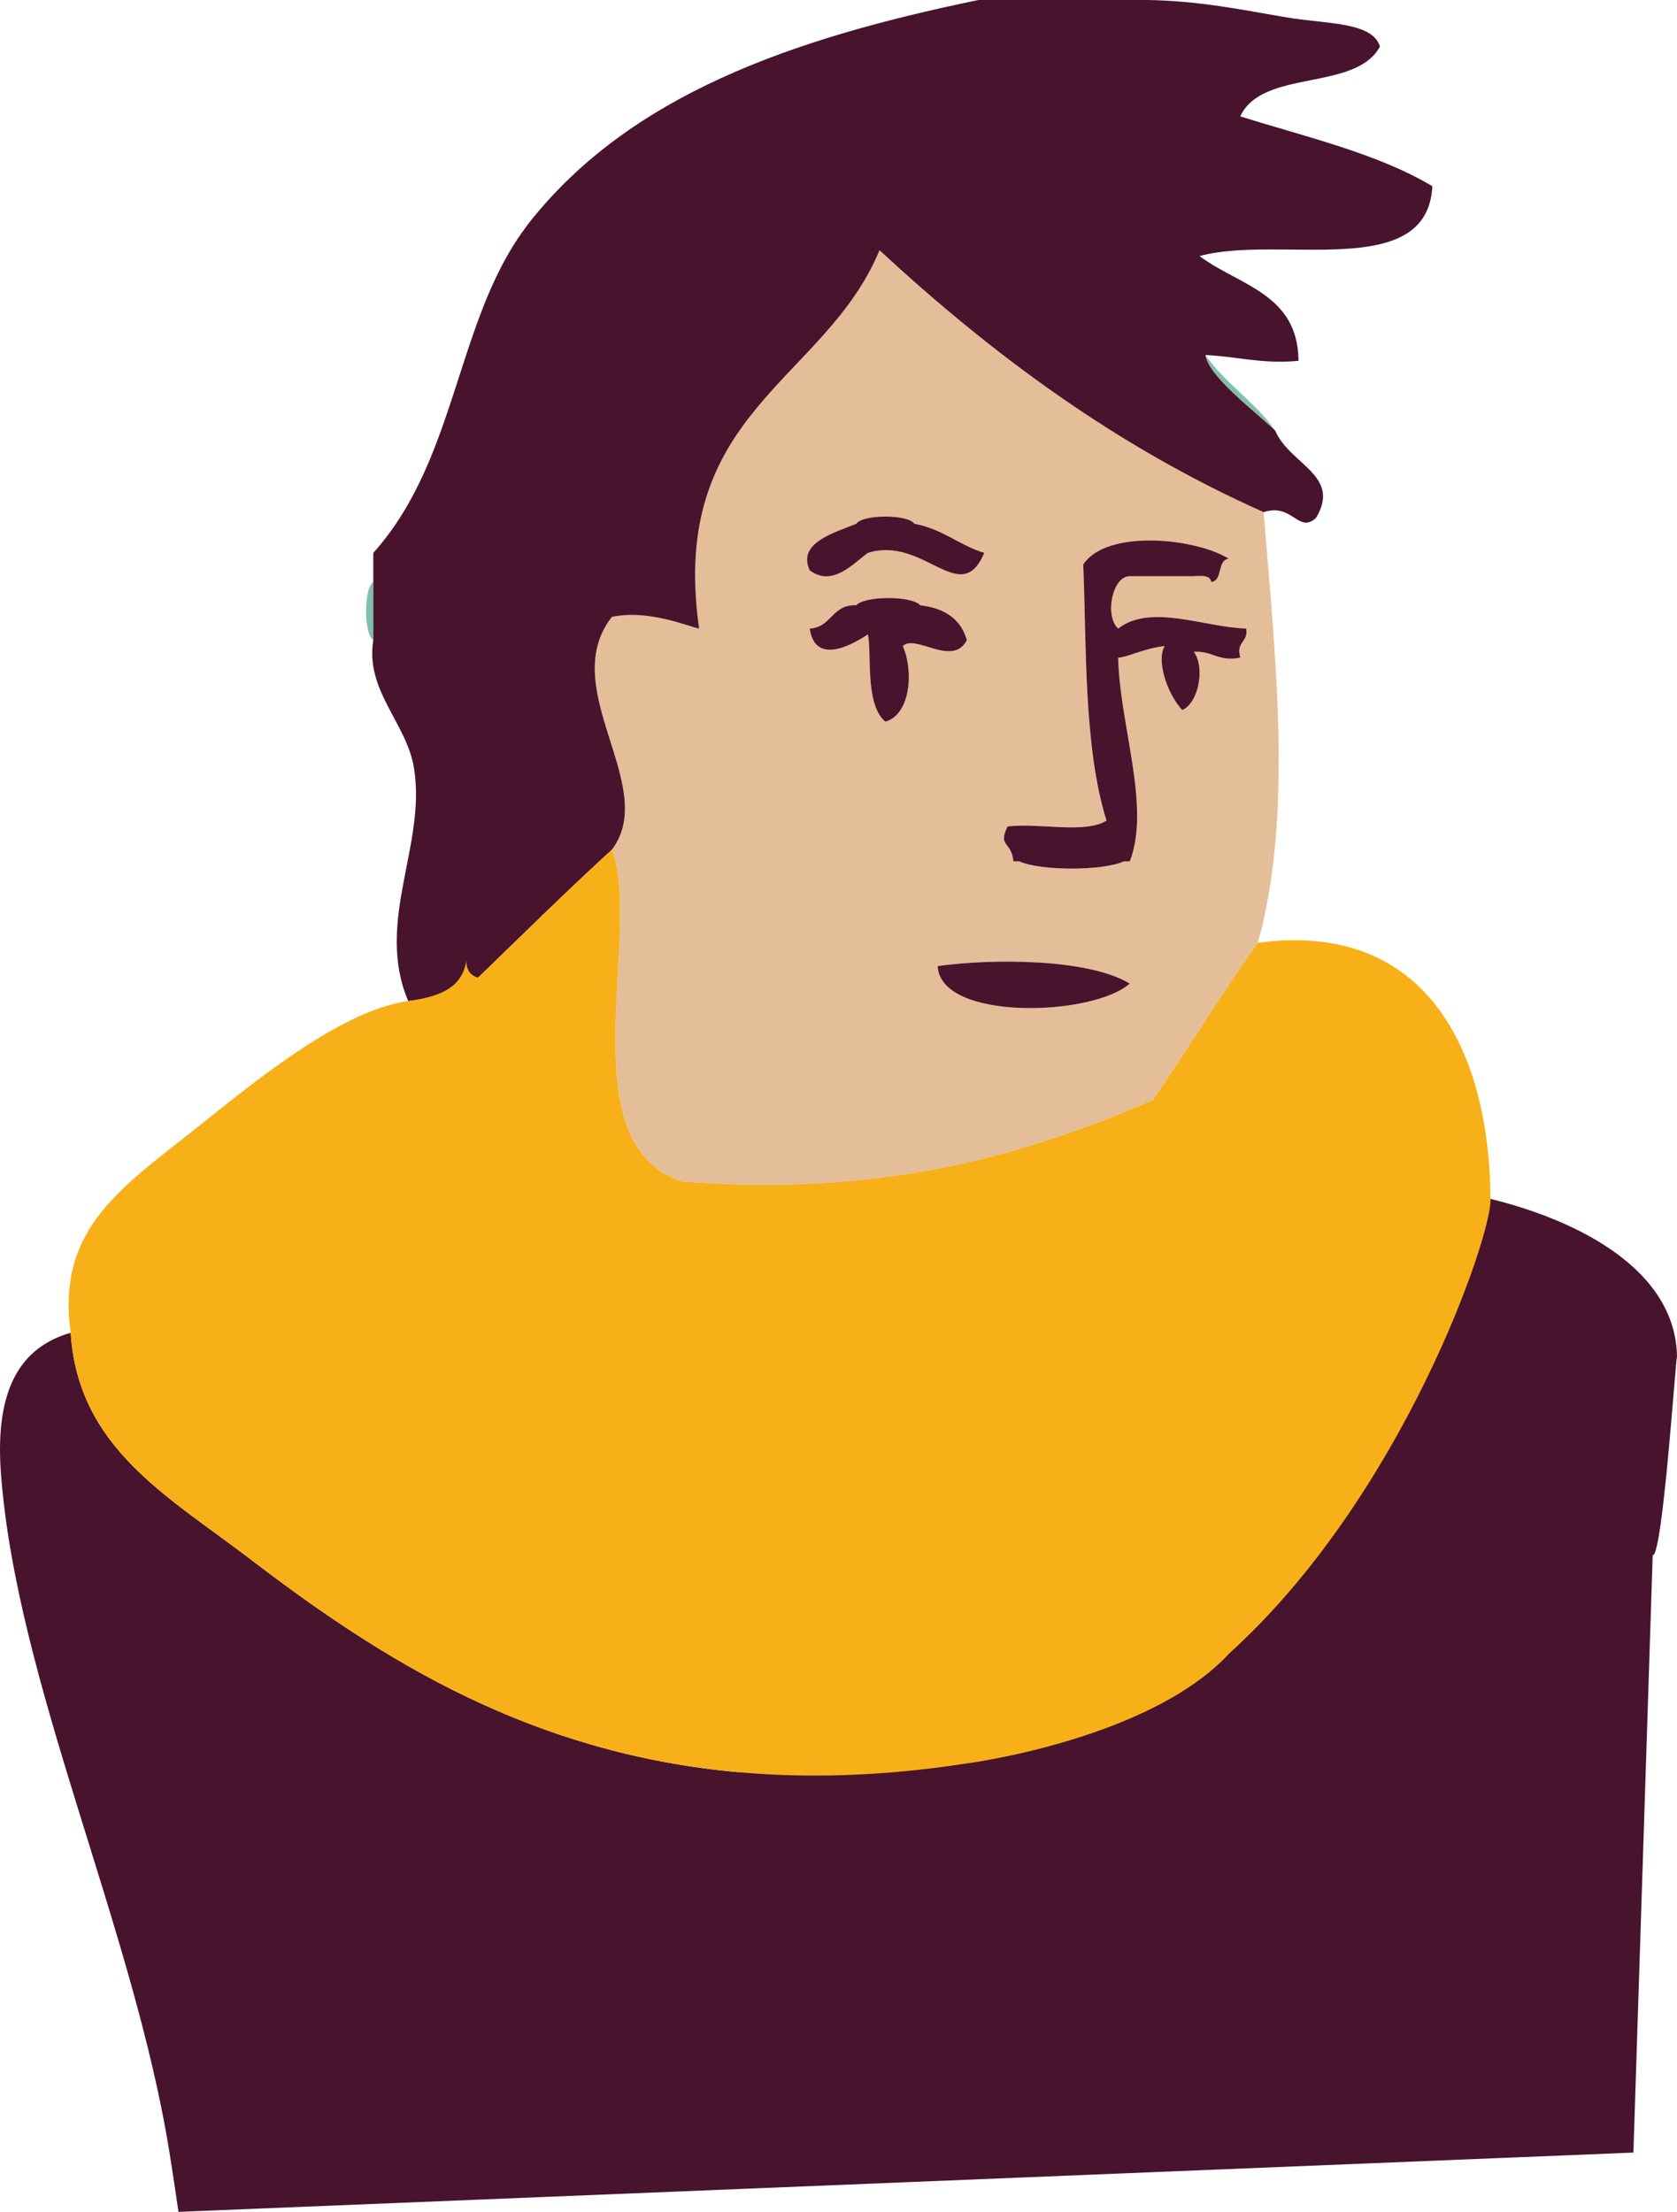 <?xml version="1.0" encoding="utf-8"?>
<!-- Generator: Adobe Illustrator 16.0.0, SVG Export Plug-In . SVG Version: 6.00 Build 0)  -->
<!DOCTYPE svg PUBLIC "-//W3C//DTD SVG 1.1//EN" "http://www.w3.org/Graphics/SVG/1.1/DTD/svg11.dtd">
<svg version="1.1" id="Layer_1" xmlns="http://www.w3.org/2000/svg" xmlns:xlink="http://www.w3.org/1999/xlink" x="0px" y="0px"
	 width="77.016px" height="101.562px" viewBox="0 0 77.016 101.562" enable-background="new 0 0 77.016 101.562"
	 xml:space="preserve">
<path fill="#81C0AB" d="M44.935,0c2.584,0,5.167,0,7.751,0C50.723-0.446,46.899-0.446,44.935,0"/>
<path fill="#81C0AB" d="M17.143,29.396c0-0.891,0-1.782,0-2.673C16.701,27.011,16.701,29.107,17.143,29.396"/>
<path fill="#81C0AB" d="M55.358,16.301c0.162,1,2.154,2.474,3.206,3.474C57.654,18.459,56.269,17.617,55.358,16.301"/>
<path fill="#E3BE98" d="M39.324,24.051c0.289-0.442,2.385-0.442,2.672,0c1.281,0.234,2.049,0.98,3.207,1.336
	c-1.088,2.57-2.768-0.804-5.345,0c-0.647,0.457-1.616,1.596-2.672,0.802C36.603,24.938,38.277,24.471,39.324,24.051 M46.272,37.947
	c1.429-0.175,3.558,0.351,4.543-0.268c-1.063-3.393-0.915-8.179-1.069-11.758c1.061-1.635,5.164-1.219,6.682-0.268
	c-0.551,0.074-0.252,0.996-0.803,1.069c-0.045-0.311-0.422-0.29-0.801-0.267c-0.979,0-1.959,0-2.939,0
	c-0.818-0.001-1.161,1.847-0.534,2.405c1.499-1.163,3.968-0.05,5.879,0c0.109,0.644-0.487,0.581-0.269,1.336
	c-1.006,0.205-1.276-0.326-2.137-0.267c0.543,0.739,0.201,2.378-0.535,2.673c-0.767-0.864-1.174-2.348-0.801-2.94
	c-1.002,0.121-1.719,0.525-2.138,0.534c0.073,3.127,1.508,6.855,0.534,9.353c-0.09,0-0.18,0-0.268,0
	c-0.987,0.445-3.822,0.445-4.811,0c-0.089,0-0.178,0-0.268,0C46.451,38.604,45.804,38.894,46.272,37.947z M43.065,44.36
	c2.522-0.354,6.919-0.349,8.819,0.803C50.169,46.686,43.166,46.891,43.065,44.36z M40.66,33.137
	c-0.957-0.787-0.613-3.201-0.802-4.008c-0.85,0.569-2.438,1.37-2.672-0.268c1.015-0.054,1.015-1.124,2.138-1.068
	c0.375-0.444,2.565-0.444,2.939,0c1.117,0.129,1.865,0.629,2.139,1.603c-0.652,1.258-2.35-0.296-2.939,0.267
	C41.976,30.846,41.805,32.815,40.66,33.137z M31.307,54.249c9.183,0.719,15.739-1.188,21.646-3.742
	c1.615-2.394,3.156-4.86,4.811-7.215c1.645-5.837,0.786-13.304,0.268-19.776c-6.84-3.049-12.5-7.276-17.639-12.025
	c-2.504,6.047-9.707,7.395-8.284,17.37c-0.403-0.053-2.3-0.899-4.008-0.534c-2.575,3.306,2.206,7.779,0,10.69
	C29.557,42.78,26.012,52.479,31.307,54.249z"/>
<path fill="#48132D" d="M39.858,25.387c2.577-0.804,4.257,2.57,5.345,0c-1.158-0.356-1.926-1.102-3.207-1.336
	c-0.287-0.442-2.383-0.442-2.672,0c-1.047,0.42-2.721,0.887-2.138,2.138C38.242,26.983,39.21,25.844,39.858,25.387"/>
<path fill="#48132D" d="M44.402,29.396c-0.273-0.974-1.021-1.474-2.139-1.603c-0.374-0.444-2.564-0.444-2.939,0
	c-1.123-0.056-1.123,1.014-2.138,1.068c0.233,1.638,1.822,0.837,2.672,0.268c0.188,0.807-0.155,3.221,0.802,4.008
	c1.146-0.322,1.316-2.291,0.803-3.474C42.052,29.1,43.75,30.654,44.402,29.396"/>
<path fill="#48132D" d="M17.143,26.723c0,0.891,0,1.782,0,2.673c-0.375,2.327,1.535,3.795,1.871,5.879
	c0.572,3.557-1.805,7.052-0.268,10.689c1.329-0.185,2.404,0.388,2.591-0.941c-0.012,0.457,0.281-0.236,0.616-0.128
	c2.037-1.972,4.054-3.964,6.147-5.878c2.206-2.911-2.575-7.384,0-10.69c1.708-0.365,3.605,0.481,4.008,0.534
	c-1.423-9.975,5.78-11.323,8.284-17.37c5.139,4.749,10.799,8.976,17.639,12.025c1.33-0.435,1.592,1.003,2.404,0.268
	c1.184-1.965-1.197-2.441-1.871-4.009c-1.052-1-3.044-2.474-3.206-3.474c1.449,0.065,2.601,0.428,4.276,0.267
	c-0.021-3.098-2.768-3.468-4.543-4.81c3.632-1,10.466,1.202,10.689-3.207c-2.508-1.502-5.768-2.25-8.82-3.207
	c1.01-2.198,5.289-1.126,6.414-3.207c-0.346-1.142-2.479-1.032-4.275-1.336C57.027,0.45,55.108,0.039,52.686,0
	c-2.584,0-5.167,0-7.751,0c-8.66,1.785-15.971,4.384-20.577,10.154c-0.068,0.086-0.133,0.174-0.198,0.262
	c-1.109,1.478-1.83,3.198-2.452,4.994c-1.192,3.44-2.029,7.157-4.565,9.977C17.143,25.833,17.143,26.278,17.143,26.723z"/>
<path fill="#48132D" d="M46.806,39.55c0.988,0.445,3.823,0.445,4.811,0c0.088,0,0.178,0,0.268,0
	c0.974-2.498-0.461-6.226-0.534-9.353c0.419-0.009,1.136-0.413,2.138-0.534c-0.373,0.592,0.034,2.076,0.801,2.94
	c0.736-0.295,1.078-1.934,0.535-2.673c0.86-0.059,1.131,0.472,2.137,0.267c-0.219-0.755,0.378-0.692,0.269-1.336
	c-1.911-0.05-4.38-1.163-5.879,0c-0.627-0.558-0.284-2.406,0.534-2.405c0.98,0,1.96,0,2.939,0c0.379-0.023,0.756-0.044,0.801,0.267
	c0.551-0.073,0.252-0.995,0.803-1.069c-1.518-0.951-5.621-1.367-6.682,0.268c0.154,3.579,0.006,8.365,1.069,11.758
	c-0.985,0.618-3.114,0.093-4.543,0.268c-0.468,0.946,0.179,0.656,0.267,1.603C46.628,39.55,46.717,39.55,46.806,39.55"/>
<path fill="#48132D" d="M43.065,44.36c0.101,2.53,7.104,2.325,8.819,0.803C49.984,44.012,45.587,44.007,43.065,44.36"/>
<path fill="#48132D" d="M68.453,55.05c0.048,0.877-18.128,14.163-34.527,26.325c-9.574-0.859-16.415-5.187-22.395-9.757
	c-3.869-2.955-7.941-5.131-8.285-10.422c-2.265,0.654-3.488,2.535-3.206,6.413c0.7,9.634,6.102,20.919,7.749,31.267
	c0.141,0.879,0.278,1.781,0.407,2.686l66.818-2.722L75.9,71.413c0.459,0.058,1.06-9.13,1.116-9.111
	C76.964,58.347,72.567,56.06,68.453,55.05z"/>
<path fill="#F8B018" d="M56.462,75.913c8-7.25,12.078-19.268,11.99-20.863c-0.062-7.247-3.258-12.77-10.689-11.758
	c-1.654,2.354-3.195,4.821-4.811,7.215c-5.906,2.555-12.463,4.461-21.646,3.742c-5.295-1.77-1.75-11.469-3.207-15.232
	c-2.093,1.914-4.11,3.906-6.147,5.878c-0.335-0.108-0.546-0.345-0.534-0.802c-0.187,1.329-1.344,1.687-2.673,1.871
	c-3.385,0.473-7.779,4.316-10.497,6.443c-3.15,2.465-5.616,4.408-5.003,8.789c0.344,5.291,4.416,7.467,8.285,10.422
	c7.96,6.084,17.443,11.738,32.871,9.354C44.402,80.972,52.806,79.882,56.462,75.913z"/>
</svg>
